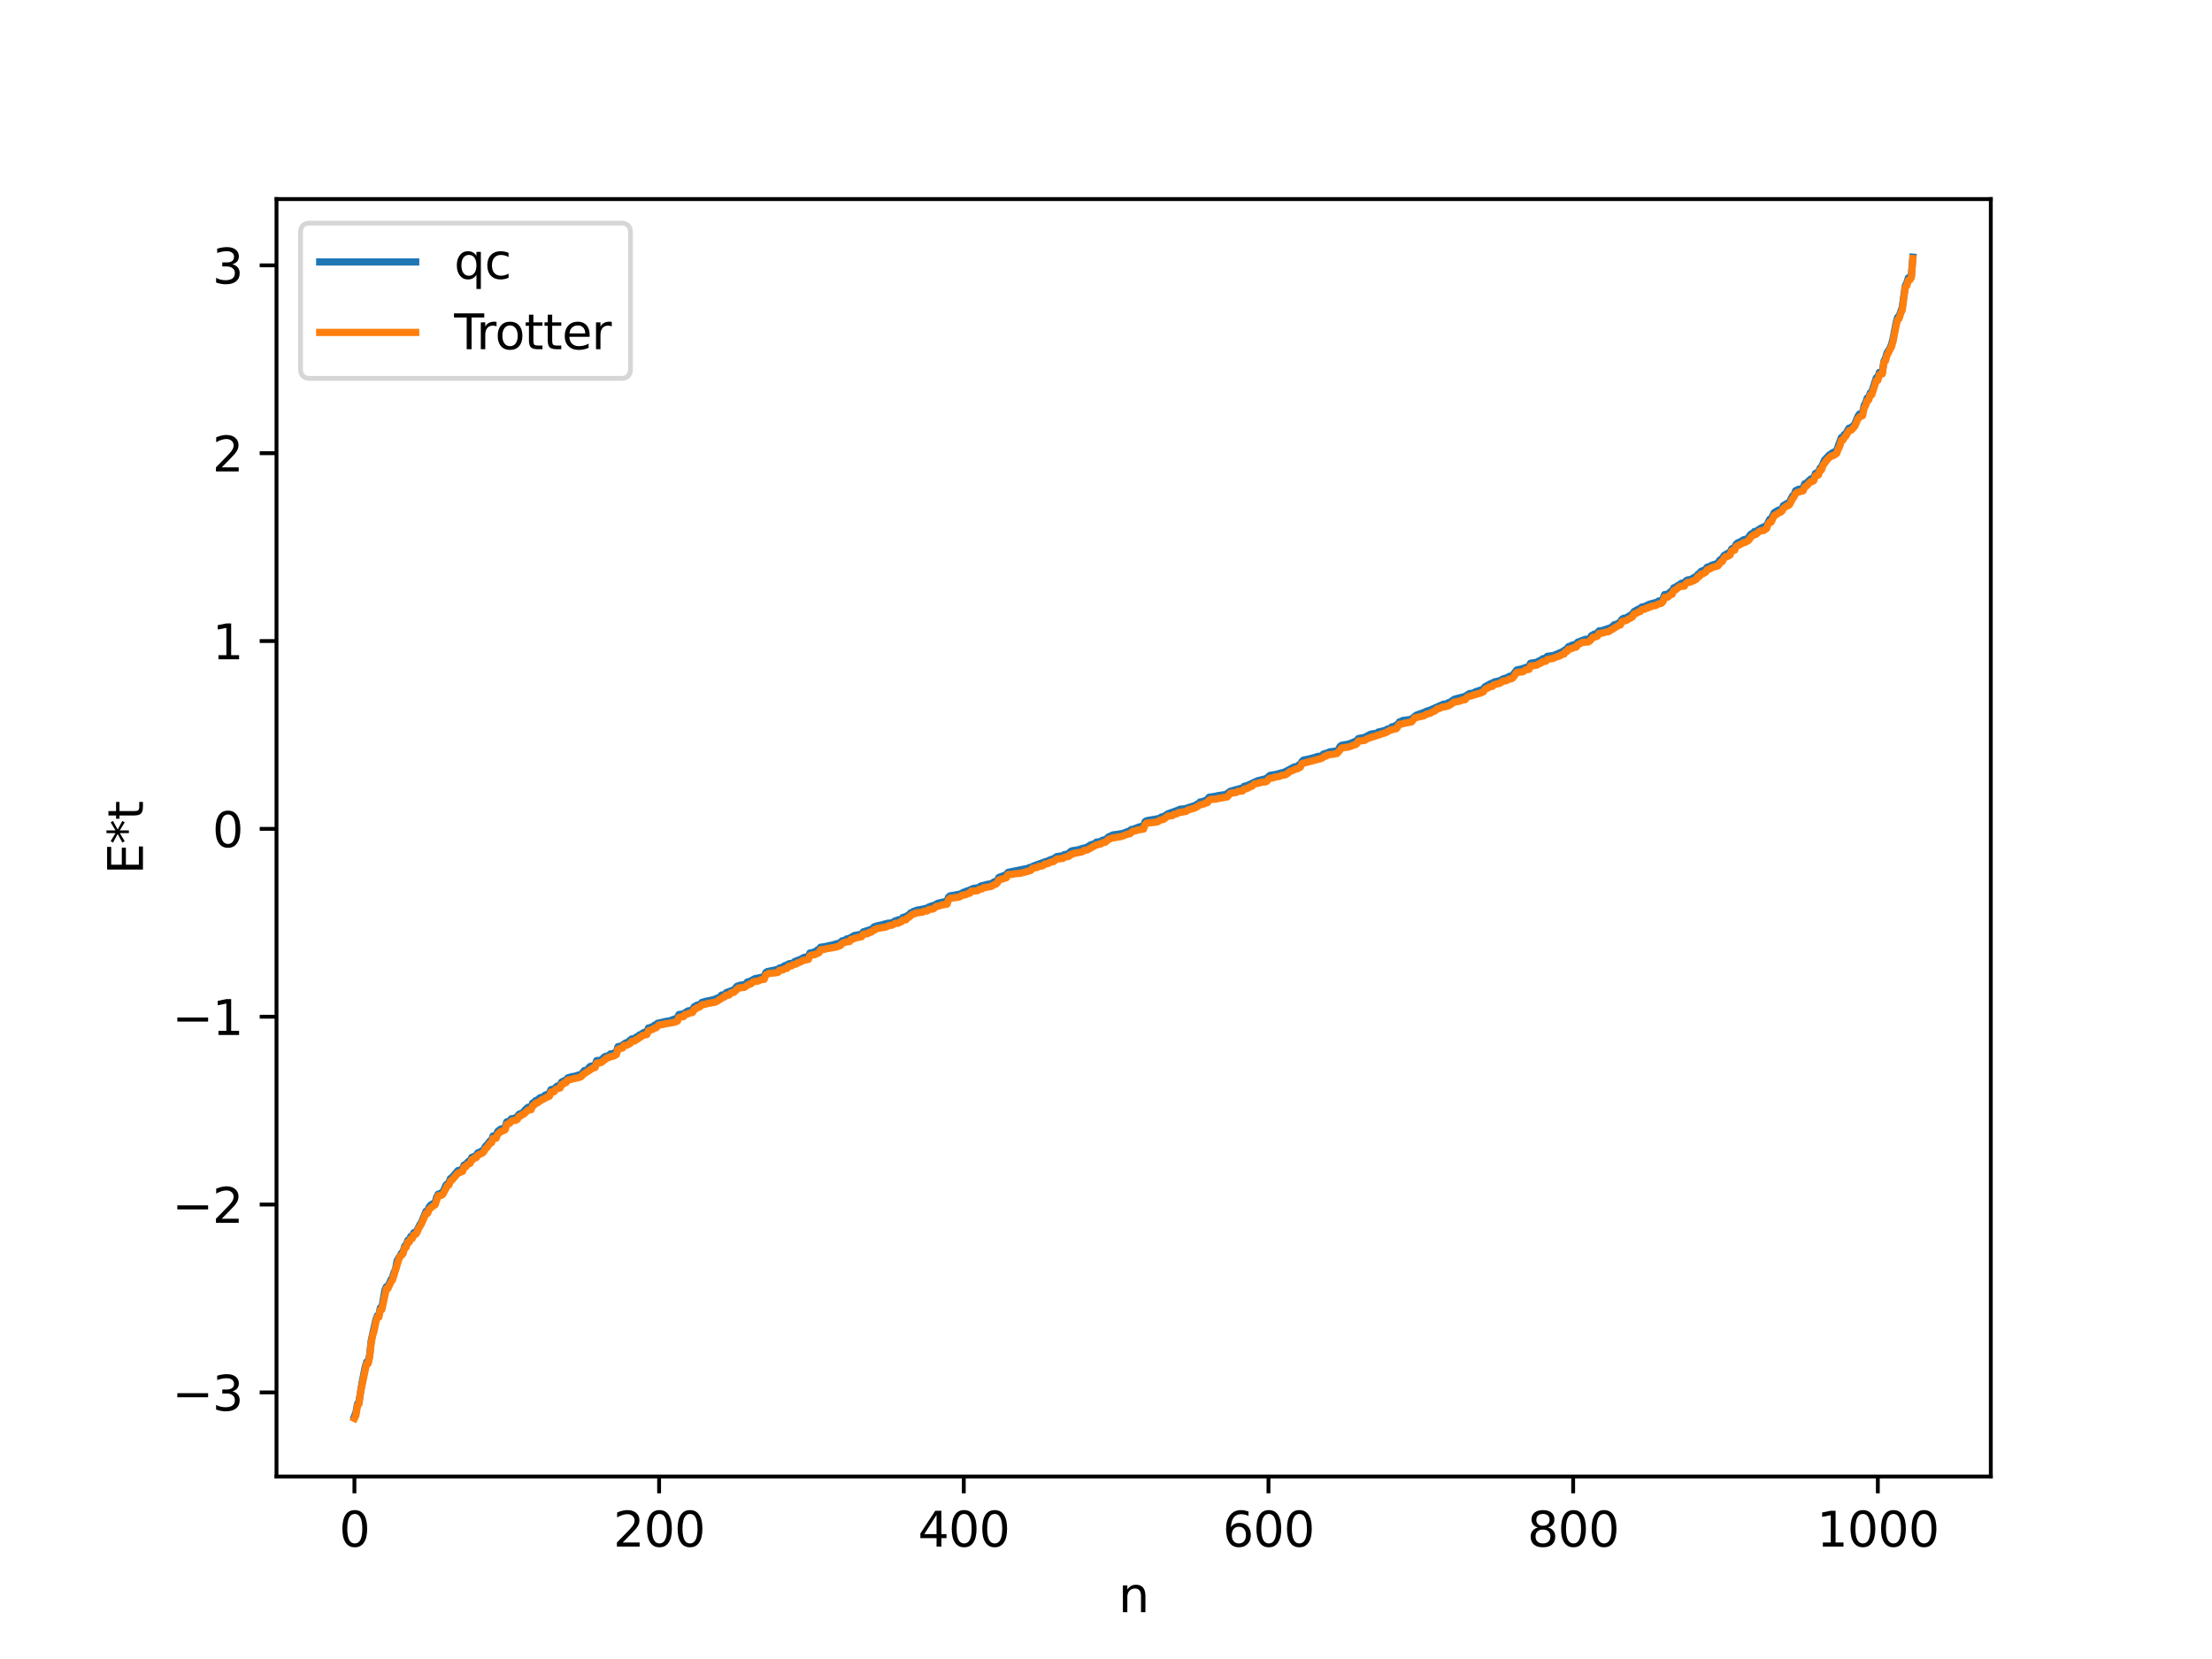 <?xml version="1.0" encoding="utf-8" standalone="no"?>
<!DOCTYPE svg PUBLIC "-//W3C//DTD SVG 1.1//EN"
  "http://www.w3.org/Graphics/SVG/1.1/DTD/svg11.dtd">
<svg xmlns:xlink="http://www.w3.org/1999/xlink" width="460.8pt" height="345.6pt" viewBox="0 0 460.8 345.6" xmlns="http://www.w3.org/2000/svg" version="1.1">
 <defs>
  <style type="text/css">*{stroke-linejoin: round; stroke-linecap: butt}</style>
 </defs>
 <g id="figure_1">
  <g id="patch_1">
   <path d="M 0 345.6 
L 460.8 345.6 
L 460.8 0 
L 0 0 
z
" style="fill: #ffffff"/>
  </g>
  <g id="axes_1">
   <g id="patch_2">
    <path d="M 57.6 307.584 
L 414.72 307.584 
L 414.72 41.472 
L 57.6 41.472 
z
" style="fill: #ffffff"/>
   </g>
   <g id="matplotlib.axis_1">
    <g id="xtick_1">
     <g id="line2d_1">
      <defs>
       <path id="m4027aeae05" d="M 0 0 
L 0 3.5 
" style="stroke: #000000; stroke-width: 0.8"/>
      </defs>
      <g>
       <use xlink:href="#m4027aeae05" x="73.833" y="307.584" style="stroke: #000000; stroke-width: 0.8"/>
      </g>
     </g>
     <g id="text_1">
      <!-- 0 -->
      <g transform="translate(70.651 322.182) scale(0.1 -0.1)">
       <defs>
        <path id="DejaVuSans-30" d="M 2034 4250 
Q 1547 4250 1301 3770 
Q 1056 3291 1056 2328 
Q 1056 1369 1301 889 
Q 1547 409 2034 409 
Q 2525 409 2770 889 
Q 3016 1369 3016 2328 
Q 3016 3291 2770 3770 
Q 2525 4250 2034 4250 
z
M 2034 4750 
Q 2819 4750 3233 4129 
Q 3647 3509 3647 2328 
Q 3647 1150 3233 529 
Q 2819 -91 2034 -91 
Q 1250 -91 836 529 
Q 422 1150 422 2328 
Q 422 3509 836 4129 
Q 1250 4750 2034 4750 
z
" transform="scale(0.016)"/>
       </defs>
       <use xlink:href="#DejaVuSans-30"/>
      </g>
     </g>
    </g>
    <g id="xtick_2">
     <g id="line2d_2">
      <g>
       <use xlink:href="#m4027aeae05" x="137.304" y="307.584" style="stroke: #000000; stroke-width: 0.8"/>
      </g>
     </g>
     <g id="text_2">
      <!-- 200 -->
      <g transform="translate(127.76 322.182) scale(0.1 -0.1)">
       <defs>
        <path id="DejaVuSans-32" d="M 1228 531 
L 3431 531 
L 3431 0 
L 469 0 
L 469 531 
Q 828 903 1448 1529 
Q 2069 2156 2228 2338 
Q 2531 2678 2651 2914 
Q 2772 3150 2772 3378 
Q 2772 3750 2511 3984 
Q 2250 4219 1831 4219 
Q 1534 4219 1204 4116 
Q 875 4013 500 3803 
L 500 4441 
Q 881 4594 1212 4672 
Q 1544 4750 1819 4750 
Q 2544 4750 2975 4387 
Q 3406 4025 3406 3419 
Q 3406 3131 3298 2873 
Q 3191 2616 2906 2266 
Q 2828 2175 2409 1742 
Q 1991 1309 1228 531 
z
" transform="scale(0.016)"/>
       </defs>
       <use xlink:href="#DejaVuSans-32"/>
       <use xlink:href="#DejaVuSans-30" x="63.623"/>
       <use xlink:href="#DejaVuSans-30" x="127.246"/>
      </g>
     </g>
    </g>
    <g id="xtick_3">
     <g id="line2d_3">
      <g>
       <use xlink:href="#m4027aeae05" x="200.775" y="307.584" style="stroke: #000000; stroke-width: 0.8"/>
      </g>
     </g>
     <g id="text_3">
      <!-- 400 -->
      <g transform="translate(191.231 322.182) scale(0.1 -0.1)">
       <defs>
        <path id="DejaVuSans-34" d="M 2419 4116 
L 825 1625 
L 2419 1625 
L 2419 4116 
z
M 2253 4666 
L 3047 4666 
L 3047 1625 
L 3713 1625 
L 3713 1100 
L 3047 1100 
L 3047 0 
L 2419 0 
L 2419 1100 
L 313 1100 
L 313 1709 
L 2253 4666 
z
" transform="scale(0.016)"/>
       </defs>
       <use xlink:href="#DejaVuSans-34"/>
       <use xlink:href="#DejaVuSans-30" x="63.623"/>
       <use xlink:href="#DejaVuSans-30" x="127.246"/>
      </g>
     </g>
    </g>
    <g id="xtick_4">
     <g id="line2d_4">
      <g>
       <use xlink:href="#m4027aeae05" x="264.246" y="307.584" style="stroke: #000000; stroke-width: 0.8"/>
      </g>
     </g>
     <g id="text_4">
      <!-- 600 -->
      <g transform="translate(254.702 322.182) scale(0.1 -0.1)">
       <defs>
        <path id="DejaVuSans-36" d="M 2113 2584 
Q 1688 2584 1439 2293 
Q 1191 2003 1191 1497 
Q 1191 994 1439 701 
Q 1688 409 2113 409 
Q 2538 409 2786 701 
Q 3034 994 3034 1497 
Q 3034 2003 2786 2293 
Q 2538 2584 2113 2584 
z
M 3366 4563 
L 3366 3988 
Q 3128 4100 2886 4159 
Q 2644 4219 2406 4219 
Q 1781 4219 1451 3797 
Q 1122 3375 1075 2522 
Q 1259 2794 1537 2939 
Q 1816 3084 2150 3084 
Q 2853 3084 3261 2657 
Q 3669 2231 3669 1497 
Q 3669 778 3244 343 
Q 2819 -91 2113 -91 
Q 1303 -91 875 529 
Q 447 1150 447 2328 
Q 447 3434 972 4092 
Q 1497 4750 2381 4750 
Q 2619 4750 2861 4703 
Q 3103 4656 3366 4563 
z
" transform="scale(0.016)"/>
       </defs>
       <use xlink:href="#DejaVuSans-36"/>
       <use xlink:href="#DejaVuSans-30" x="63.623"/>
       <use xlink:href="#DejaVuSans-30" x="127.246"/>
      </g>
     </g>
    </g>
    <g id="xtick_5">
     <g id="line2d_5">
      <g>
       <use xlink:href="#m4027aeae05" x="327.717" y="307.584" style="stroke: #000000; stroke-width: 0.8"/>
      </g>
     </g>
     <g id="text_5">
      <!-- 800 -->
      <g transform="translate(318.173 322.182) scale(0.1 -0.1)">
       <defs>
        <path id="DejaVuSans-38" d="M 2034 2216 
Q 1584 2216 1326 1975 
Q 1069 1734 1069 1313 
Q 1069 891 1326 650 
Q 1584 409 2034 409 
Q 2484 409 2743 651 
Q 3003 894 3003 1313 
Q 3003 1734 2745 1975 
Q 2488 2216 2034 2216 
z
M 1403 2484 
Q 997 2584 770 2862 
Q 544 3141 544 3541 
Q 544 4100 942 4425 
Q 1341 4750 2034 4750 
Q 2731 4750 3128 4425 
Q 3525 4100 3525 3541 
Q 3525 3141 3298 2862 
Q 3072 2584 2669 2484 
Q 3125 2378 3379 2068 
Q 3634 1759 3634 1313 
Q 3634 634 3220 271 
Q 2806 -91 2034 -91 
Q 1263 -91 848 271 
Q 434 634 434 1313 
Q 434 1759 690 2068 
Q 947 2378 1403 2484 
z
M 1172 3481 
Q 1172 3119 1398 2916 
Q 1625 2713 2034 2713 
Q 2441 2713 2670 2916 
Q 2900 3119 2900 3481 
Q 2900 3844 2670 4047 
Q 2441 4250 2034 4250 
Q 1625 4250 1398 4047 
Q 1172 3844 1172 3481 
z
" transform="scale(0.016)"/>
       </defs>
       <use xlink:href="#DejaVuSans-38"/>
       <use xlink:href="#DejaVuSans-30" x="63.623"/>
       <use xlink:href="#DejaVuSans-30" x="127.246"/>
      </g>
     </g>
    </g>
    <g id="xtick_6">
     <g id="line2d_6">
      <g>
       <use xlink:href="#m4027aeae05" x="391.188" y="307.584" style="stroke: #000000; stroke-width: 0.8"/>
      </g>
     </g>
     <g id="text_6">
      <!-- 1000 -->
      <g transform="translate(378.463 322.182) scale(0.1 -0.1)">
       <defs>
        <path id="DejaVuSans-31" d="M 794 531 
L 1825 531 
L 1825 4091 
L 703 3866 
L 703 4441 
L 1819 4666 
L 2450 4666 
L 2450 531 
L 3481 531 
L 3481 0 
L 794 0 
L 794 531 
z
" transform="scale(0.016)"/>
       </defs>
       <use xlink:href="#DejaVuSans-31"/>
       <use xlink:href="#DejaVuSans-30" x="63.623"/>
       <use xlink:href="#DejaVuSans-30" x="127.246"/>
       <use xlink:href="#DejaVuSans-30" x="190.869"/>
      </g>
     </g>
    </g>
    <g id="text_7">
     <!-- n -->
     <g transform="translate(232.991 335.861) scale(0.1 -0.1)">
      <defs>
       <path id="DejaVuSans-6e" d="M 3513 2113 
L 3513 0 
L 2938 0 
L 2938 2094 
Q 2938 2591 2744 2837 
Q 2550 3084 2163 3084 
Q 1697 3084 1428 2787 
Q 1159 2491 1159 1978 
L 1159 0 
L 581 0 
L 581 3500 
L 1159 3500 
L 1159 2956 
Q 1366 3272 1645 3428 
Q 1925 3584 2291 3584 
Q 2894 3584 3203 3211 
Q 3513 2838 3513 2113 
z
" transform="scale(0.016)"/>
      </defs>
      <use xlink:href="#DejaVuSans-6e"/>
     </g>
    </g>
   </g>
   <g id="matplotlib.axis_2">
    <g id="ytick_1">
     <g id="line2d_7">
      <defs>
       <path id="mdd6b9268bf" d="M 0 0 
L -3.5 0 
" style="stroke: #000000; stroke-width: 0.8"/>
      </defs>
      <g>
       <use xlink:href="#mdd6b9268bf" x="57.6" y="290.062" style="stroke: #000000; stroke-width: 0.8"/>
      </g>
     </g>
     <g id="text_8">
      <!-- −3 -->
      <g transform="translate(35.858 293.861) scale(0.1 -0.1)">
       <defs>
        <path id="DejaVuSans-2212" d="M 678 2272 
L 4684 2272 
L 4684 1741 
L 678 1741 
L 678 2272 
z
" transform="scale(0.016)"/>
        <path id="DejaVuSans-33" d="M 2597 2516 
Q 3050 2419 3304 2112 
Q 3559 1806 3559 1356 
Q 3559 666 3084 287 
Q 2609 -91 1734 -91 
Q 1441 -91 1130 -33 
Q 819 25 488 141 
L 488 750 
Q 750 597 1062 519 
Q 1375 441 1716 441 
Q 2309 441 2620 675 
Q 2931 909 2931 1356 
Q 2931 1769 2642 2001 
Q 2353 2234 1838 2234 
L 1294 2234 
L 1294 2753 
L 1863 2753 
Q 2328 2753 2575 2939 
Q 2822 3125 2822 3475 
Q 2822 3834 2567 4026 
Q 2313 4219 1838 4219 
Q 1578 4219 1281 4162 
Q 984 4106 628 3988 
L 628 4550 
Q 988 4650 1302 4700 
Q 1616 4750 1894 4750 
Q 2613 4750 3031 4423 
Q 3450 4097 3450 3541 
Q 3450 3153 3228 2886 
Q 3006 2619 2597 2516 
z
" transform="scale(0.016)"/>
       </defs>
       <use xlink:href="#DejaVuSans-2212"/>
       <use xlink:href="#DejaVuSans-33" x="83.789"/>
      </g>
     </g>
    </g>
    <g id="ytick_2">
     <g id="line2d_8">
      <g>
       <use xlink:href="#mdd6b9268bf" x="57.6" y="250.931" style="stroke: #000000; stroke-width: 0.8"/>
      </g>
     </g>
     <g id="text_9">
      <!-- −2 -->
      <g transform="translate(35.858 254.731) scale(0.1 -0.1)">
       <use xlink:href="#DejaVuSans-2212"/>
       <use xlink:href="#DejaVuSans-32" x="83.789"/>
      </g>
     </g>
    </g>
    <g id="ytick_3">
     <g id="line2d_9">
      <g>
       <use xlink:href="#mdd6b9268bf" x="57.6" y="211.8" style="stroke: #000000; stroke-width: 0.8"/>
      </g>
     </g>
     <g id="text_10">
      <!-- −1 -->
      <g transform="translate(35.858 215.6) scale(0.1 -0.1)">
       <use xlink:href="#DejaVuSans-2212"/>
       <use xlink:href="#DejaVuSans-31" x="83.789"/>
      </g>
     </g>
    </g>
    <g id="ytick_4">
     <g id="line2d_10">
      <g>
       <use xlink:href="#mdd6b9268bf" x="57.6" y="172.669" style="stroke: #000000; stroke-width: 0.8"/>
      </g>
     </g>
     <g id="text_11">
      <!-- 0 -->
      <g transform="translate(44.237 176.469) scale(0.1 -0.1)">
       <use xlink:href="#DejaVuSans-30"/>
      </g>
     </g>
    </g>
    <g id="ytick_5">
     <g id="line2d_11">
      <g>
       <use xlink:href="#mdd6b9268bf" x="57.6" y="133.539" style="stroke: #000000; stroke-width: 0.8"/>
      </g>
     </g>
     <g id="text_12">
      <!-- 1 -->
      <g transform="translate(44.237 137.338) scale(0.1 -0.1)">
       <use xlink:href="#DejaVuSans-31"/>
      </g>
     </g>
    </g>
    <g id="ytick_6">
     <g id="line2d_12">
      <g>
       <use xlink:href="#mdd6b9268bf" x="57.6" y="94.408" style="stroke: #000000; stroke-width: 0.8"/>
      </g>
     </g>
     <g id="text_13">
      <!-- 2 -->
      <g transform="translate(44.237 98.207) scale(0.1 -0.1)">
       <use xlink:href="#DejaVuSans-32"/>
      </g>
     </g>
    </g>
    <g id="ytick_7">
     <g id="line2d_13">
      <g>
       <use xlink:href="#mdd6b9268bf" x="57.6" y="55.277" style="stroke: #000000; stroke-width: 0.8"/>
      </g>
     </g>
     <g id="text_14">
      <!-- 3 -->
      <g transform="translate(44.237 59.076) scale(0.1 -0.1)">
       <use xlink:href="#DejaVuSans-33"/>
      </g>
     </g>
    </g>
    <g id="text_15">
     <!-- E*t -->
     <g transform="translate(29.778 182.148) rotate(-90) scale(0.1 -0.1)">
      <defs>
       <path id="DejaVuSans-45" d="M 628 4666 
L 3578 4666 
L 3578 4134 
L 1259 4134 
L 1259 2753 
L 3481 2753 
L 3481 2222 
L 1259 2222 
L 1259 531 
L 3634 531 
L 3634 0 
L 628 0 
L 628 4666 
z
" transform="scale(0.016)"/>
       <path id="DejaVuSans-2a" d="M 3009 3897 
L 1888 3291 
L 3009 2681 
L 2828 2375 
L 1778 3009 
L 1778 1831 
L 1422 1831 
L 1422 3009 
L 372 2375 
L 191 2681 
L 1313 3291 
L 191 3897 
L 372 4206 
L 1422 3572 
L 1422 4750 
L 1778 4750 
L 1778 3572 
L 2828 4206 
L 3009 3897 
z
" transform="scale(0.016)"/>
       <path id="DejaVuSans-74" d="M 1172 4494 
L 1172 3500 
L 2356 3500 
L 2356 3053 
L 1172 3053 
L 1172 1153 
Q 1172 725 1289 603 
Q 1406 481 1766 481 
L 2356 481 
L 2356 0 
L 1766 0 
Q 1100 0 847 248 
Q 594 497 594 1153 
L 594 3053 
L 172 3053 
L 172 3500 
L 594 3500 
L 594 4494 
L 1172 4494 
z
" transform="scale(0.016)"/>
      </defs>
      <use xlink:href="#DejaVuSans-45"/>
      <use xlink:href="#DejaVuSans-2a" x="63.184"/>
      <use xlink:href="#DejaVuSans-74" x="113.184"/>
     </g>
    </g>
   </g>
   <g id="line2d_14">
    <path d="M 73.833 295.04 
L 74.15 294.24 
L 74.467 292.507 
L 74.785 291.959 
L 75.42 288.102 
L 76.054 284.873 
L 76.372 283.736 
L 76.689 283.709 
L 77.006 282.252 
L 77.324 279.312 
L 78.276 274.991 
L 78.593 274.101 
L 78.91 273.994 
L 79.228 272.457 
L 79.545 272.428 
L 80.18 268.751 
L 80.497 268.036 
L 80.815 267.988 
L 81.449 266.575 
L 81.767 266.132 
L 82.084 265.052 
L 82.401 264.438 
L 82.719 262.649 
L 83.671 261.044 
L 83.988 260.705 
L 84.305 259.601 
L 84.623 259.328 
L 84.94 258.393 
L 85.258 258.282 
L 85.575 257.576 
L 85.892 257.478 
L 86.21 256.786 
L 86.527 256.685 
L 86.844 256.375 
L 87.479 255.1 
L 87.796 254.642 
L 88.748 252.334 
L 89.066 252.272 
L 89.383 251.458 
L 89.7 251.047 
L 90.653 250.48 
L 90.97 249.357 
L 91.287 248.748 
L 91.605 248.709 
L 92.239 248.288 
L 92.557 247.732 
L 92.874 246.92 
L 93.509 246.338 
L 93.826 245.501 
L 94.143 245.323 
L 95.413 243.841 
L 95.73 243.827 
L 96.365 243.452 
L 96.682 242.687 
L 97 242.576 
L 97.634 241.905 
L 97.952 241.811 
L 98.269 241.109 
L 99.221 240.711 
L 99.539 240.156 
L 100.173 239.896 
L 100.808 239.454 
L 101.125 238.797 
L 101.443 238.523 
L 102.077 237.705 
L 102.395 237.594 
L 102.712 236.633 
L 103.347 236.564 
L 103.664 235.725 
L 104.299 235.21 
L 104.616 235.184 
L 105.251 234.818 
L 105.568 233.708 
L 106.203 233.529 
L 106.52 233.05 
L 107.155 232.986 
L 107.79 232.601 
L 108.107 232.128 
L 109.059 231.733 
L 109.377 231.204 
L 110.011 230.662 
L 110.646 230.627 
L 110.963 229.774 
L 111.281 229.615 
L 111.598 229.259 
L 111.915 229.177 
L 112.55 228.653 
L 113.185 228.55 
L 113.502 228.166 
L 114.454 227.771 
L 114.772 226.986 
L 115.406 226.878 
L 116.041 226.272 
L 116.676 226.086 
L 116.993 225.422 
L 117.628 225.083 
L 117.945 225.042 
L 118.262 224.551 
L 119.215 224.256 
L 119.532 224.253 
L 121.119 223.776 
L 121.753 223.006 
L 122.388 222.919 
L 122.705 222.377 
L 123.023 222.123 
L 123.975 221.93 
L 124.292 220.937 
L 125.244 220.861 
L 125.879 220.194 
L 126.196 220.034 
L 126.514 220.015 
L 126.831 219.858 
L 127.148 219.55 
L 127.783 219.449 
L 128.418 219.144 
L 128.735 218.034 
L 129.37 217.924 
L 130.322 217.266 
L 130.639 217.212 
L 131.591 216.427 
L 132.226 216.379 
L 132.543 216.024 
L 132.861 215.95 
L 133.178 215.613 
L 133.496 215.503 
L 134.13 215.074 
L 134.765 214.939 
L 135.082 214.142 
L 135.4 214.12 
L 135.717 213.924 
L 136.034 213.924 
L 136.352 213.559 
L 136.669 213.535 
L 136.986 213.158 
L 138.891 212.741 
L 139.525 212.66 
L 140.16 212.399 
L 141.112 212.09 
L 141.429 211.349 
L 142.381 211.19 
L 143.334 210.585 
L 143.651 210.563 
L 144.286 210.326 
L 144.603 209.724 
L 145.238 209.374 
L 145.872 209.282 
L 146.19 208.822 
L 147.142 208.556 
L 147.777 208.443 
L 148.729 208.229 
L 149.998 207.69 
L 150.315 207.283 
L 150.95 207.221 
L 151.267 206.804 
L 152.854 206.197 
L 153.172 205.929 
L 153.489 205.485 
L 154.124 205.248 
L 155.076 205.117 
L 155.393 204.916 
L 155.71 204.538 
L 156.028 204.527 
L 157.297 203.853 
L 157.932 203.738 
L 158.884 203.522 
L 159.201 203.457 
L 159.519 202.617 
L 159.836 202.395 
L 162.058 201.933 
L 162.375 201.655 
L 163.01 201.525 
L 163.327 201.225 
L 163.962 201.001 
L 164.279 200.788 
L 165.231 200.628 
L 165.548 200.297 
L 166.818 199.819 
L 167.453 199.449 
L 168.405 199.263 
L 168.722 198.519 
L 169.357 198.419 
L 169.674 198.253 
L 169.991 198.233 
L 170.309 197.866 
L 170.626 197.769 
L 170.943 197.321 
L 171.896 197.186 
L 172.53 197.036 
L 173.165 196.903 
L 175.069 196.395 
L 175.386 196.006 
L 176.021 195.882 
L 176.339 195.609 
L 176.973 195.513 
L 177.291 195.248 
L 177.608 195.136 
L 177.925 194.89 
L 179.512 194.603 
L 179.829 194.124 
L 181.734 193.516 
L 182.051 193.105 
L 182.686 192.879 
L 183.32 192.748 
L 184.907 192.334 
L 185.859 192.244 
L 186.494 191.808 
L 186.811 191.781 
L 187.129 191.604 
L 187.763 191.505 
L 188.081 191.113 
L 188.715 190.952 
L 189.033 190.714 
L 189.35 190.646 
L 189.667 190.186 
L 189.985 190.099 
L 190.302 189.844 
L 190.62 189.803 
L 190.937 189.616 
L 192.206 189.384 
L 192.841 189.231 
L 193.158 189.192 
L 193.476 188.938 
L 194.745 188.518 
L 195.38 188.162 
L 196.332 187.937 
L 197.284 187.757 
L 197.601 186.878 
L 197.919 186.62 
L 199.505 186.356 
L 200.14 186.192 
L 200.775 185.846 
L 201.092 185.8 
L 201.41 185.587 
L 201.727 185.536 
L 202.679 185.1 
L 203.948 184.896 
L 204.266 184.591 
L 205.853 184.187 
L 206.487 184.13 
L 207.122 183.689 
L 207.757 183.474 
L 208.074 182.785 
L 209.661 182.198 
L 209.978 181.735 
L 210.93 181.528 
L 214.104 180.89 
L 214.421 180.717 
L 214.739 180.684 
L 215.373 180.373 
L 217.912 179.448 
L 218.229 179.428 
L 218.547 179.201 
L 219.499 178.877 
L 220.134 178.444 
L 221.086 178.309 
L 221.403 178.254 
L 221.72 178.023 
L 222.355 177.925 
L 222.672 177.773 
L 222.99 177.405 
L 223.307 177.234 
L 224.577 177.024 
L 226.481 176.477 
L 227.115 176.045 
L 227.75 175.811 
L 228.067 175.8 
L 228.385 175.439 
L 229.337 175.306 
L 229.654 175.028 
L 230.289 174.928 
L 230.924 174.348 
L 231.558 174.068 
L 231.876 173.909 
L 232.828 173.801 
L 233.462 173.676 
L 233.78 173.66 
L 235.049 173.176 
L 235.367 173.053 
L 235.684 172.791 
L 236.001 172.776 
L 237.271 172.275 
L 238.223 172.051 
L 238.54 171.168 
L 238.858 170.958 
L 241.396 170.518 
L 242.031 170.157 
L 242.348 170.148 
L 243.3 169.524 
L 245.205 168.844 
L 245.839 168.565 
L 246.791 168.488 
L 249.013 167.781 
L 249.33 167.542 
L 249.648 167.514 
L 249.965 167.08 
L 250.6 166.96 
L 251.234 166.688 
L 251.552 166.55 
L 251.869 166.076 
L 253.139 165.889 
L 253.773 165.735 
L 255.36 165.504 
L 256.312 164.821 
L 258.534 164.216 
L 258.851 164.194 
L 259.168 163.794 
L 259.803 163.65 
L 262.024 162.627 
L 263.611 162.24 
L 263.929 162.062 
L 264.563 161.522 
L 266.15 161.237 
L 267.102 160.949 
L 267.42 160.923 
L 269.641 159.753 
L 270.276 159.653 
L 270.593 159.329 
L 270.91 159.259 
L 271.228 158.61 
L 271.545 158.336 
L 272.18 158.212 
L 273.132 157.997 
L 274.084 157.734 
L 274.401 157.592 
L 275.353 157.479 
L 275.671 157.09 
L 276.305 156.897 
L 276.623 156.834 
L 276.94 156.629 
L 277.892 156.515 
L 278.527 156.411 
L 278.844 156.097 
L 279.162 155.486 
L 279.479 155.255 
L 281.066 154.972 
L 282.653 154.289 
L 282.97 153.856 
L 283.922 153.664 
L 284.239 153.633 
L 285.509 152.944 
L 286.143 152.828 
L 286.778 152.772 
L 287.096 152.499 
L 287.73 152.361 
L 288.682 152.102 
L 289 151.89 
L 289.634 151.742 
L 289.952 151.402 
L 290.269 151.395 
L 291.221 150.864 
L 291.539 150.36 
L 291.856 150.344 
L 292.173 150.097 
L 293.125 149.966 
L 293.76 149.877 
L 294.077 149.769 
L 295.029 148.988 
L 296.934 148.299 
L 297.251 148.1 
L 297.568 148.075 
L 300.742 146.673 
L 301.377 146.634 
L 301.694 146.386 
L 302.011 146.336 
L 302.963 145.654 
L 304.867 145.158 
L 305.185 145.069 
L 306.137 144.469 
L 306.772 144.432 
L 307.406 144.091 
L 308.993 143.568 
L 309.31 143.093 
L 310.58 142.388 
L 310.897 142.347 
L 311.215 142.086 
L 312.484 141.785 
L 313.119 141.417 
L 314.071 141.142 
L 314.388 140.9 
L 315.023 140.792 
L 315.975 139.555 
L 316.927 139.355 
L 318.514 138.84 
L 318.831 138.164 
L 320.1 137.965 
L 320.735 137.599 
L 321.053 137.57 
L 321.37 137.226 
L 322.005 137.102 
L 322.322 136.729 
L 323.591 136.552 
L 325.496 135.76 
L 326.448 135.116 
L 326.765 134.698 
L 327.082 134.645 
L 327.4 134.423 
L 328.352 134.166 
L 328.669 133.772 
L 330.256 133.181 
L 330.891 133.147 
L 331.208 132.973 
L 331.525 132.428 
L 332.16 132.07 
L 332.477 132.019 
L 332.795 131.849 
L 333.112 131.421 
L 333.747 131.357 
L 334.381 131.139 
L 335.651 130.721 
L 336.286 130.136 
L 336.92 129.976 
L 337.555 129.524 
L 337.872 129.013 
L 338.19 128.804 
L 338.824 128.689 
L 340.094 127.884 
L 340.411 127.388 
L 341.363 126.859 
L 341.681 126.744 
L 341.998 126.452 
L 342.633 126.336 
L 343.585 125.875 
L 345.172 125.447 
L 345.489 125.211 
L 346.124 125.102 
L 346.441 124.73 
L 346.758 123.864 
L 347.393 123.813 
L 348.028 123.243 
L 348.345 123.208 
L 348.662 122.455 
L 348.98 122.36 
L 349.615 121.928 
L 349.932 121.781 
L 350.249 121.507 
L 350.884 121.445 
L 351.201 121.002 
L 351.519 120.812 
L 352.153 120.74 
L 353.423 120.017 
L 353.74 119.595 
L 354.058 119.423 
L 354.375 119.021 
L 355.01 118.77 
L 355.327 118.58 
L 355.644 118.141 
L 355.962 118.09 
L 356.596 117.748 
L 357.866 117.338 
L 358.183 116.777 
L 358.5 116.482 
L 358.818 116.342 
L 359.135 115.738 
L 359.77 115.35 
L 360.405 115.058 
L 360.722 114.356 
L 361.357 114.038 
L 361.674 113.36 
L 361.991 113.092 
L 362.626 112.817 
L 363.261 112.424 
L 363.896 112.288 
L 364.213 112.067 
L 364.53 111.508 
L 364.848 111.198 
L 365.165 111.164 
L 365.482 110.723 
L 365.8 110.711 
L 366.752 110.067 
L 368.021 109.458 
L 368.656 108.19 
L 368.973 108.111 
L 369.608 106.781 
L 370.243 106.403 
L 370.56 106.235 
L 370.877 106.216 
L 371.195 106.043 
L 371.512 105.315 
L 372.781 104.602 
L 373.416 103.327 
L 373.734 103.115 
L 374.051 102.219 
L 374.686 101.921 
L 375.32 101.853 
L 375.638 101.599 
L 375.955 100.772 
L 376.272 100.673 
L 377.224 99.779 
L 377.859 99.569 
L 378.177 98.629 
L 378.811 98.323 
L 379.129 97.561 
L 379.446 97.292 
L 380.081 95.841 
L 381.033 94.83 
L 381.667 94.366 
L 382.302 94.057 
L 382.62 93.818 
L 383.572 91.157 
L 383.889 91.123 
L 384.206 90.518 
L 384.524 90.325 
L 385.158 89.206 
L 385.476 89.172 
L 385.793 88.873 
L 386.11 88.749 
L 386.428 88.214 
L 387.062 86.702 
L 387.38 86.237 
L 387.697 86.185 
L 388.015 85.906 
L 388.332 84.466 
L 388.649 83.907 
L 388.967 82.922 
L 389.284 82.829 
L 389.601 81.866 
L 389.919 81.644 
L 390.871 78.693 
L 391.188 78.588 
L 391.505 77.574 
L 391.823 77.509 
L 392.14 77.328 
L 392.458 75.265 
L 392.775 74.632 
L 393.092 73.528 
L 393.727 72.535 
L 394.044 71.721 
L 394.362 70.534 
L 394.996 67.236 
L 395.314 66.106 
L 395.631 65.811 
L 396.266 64.048 
L 396.9 59.555 
L 397.218 58.972 
L 397.535 57.883 
L 397.853 57.818 
L 398.17 57.331 
L 398.487 53.568 
L 398.487 53.568 
" clip-path="url(#p43a7d709fa)" style="fill: none; stroke: #1f77b4; stroke-width: 1.5; stroke-linecap: square"/>
   </g>
   <g id="line2d_15">
    <path d="M 73.833 295.488 
L 74.15 294.844 
L 74.467 292.81 
L 74.785 292.471 
L 75.102 290.062 
L 76.372 284.084 
L 76.689 284.084 
L 77.006 282.706 
L 77.324 279.836 
L 77.641 278.171 
L 77.958 277.158 
L 78.276 275.475 
L 78.593 274.41 
L 78.91 274.41 
L 79.228 272.878 
L 79.545 272.824 
L 80.497 268.431 
L 80.815 268.431 
L 81.449 267.054 
L 81.767 266.627 
L 83.036 262.519 
L 83.353 261.697 
L 83.671 261.506 
L 83.988 261.113 
L 84.305 259.928 
L 84.623 259.822 
L 84.94 258.758 
L 85.258 258.758 
L 85.575 258.084 
L 85.892 258.002 
L 86.21 257.225 
L 86.527 257.172 
L 86.844 256.825 
L 87.162 256.009 
L 87.796 254.957 
L 88.748 252.779 
L 89.066 252.779 
L 89.383 251.97 
L 90.018 251.401 
L 90.653 250.975 
L 91.287 249.084 
L 91.922 249.033 
L 92.239 248.824 
L 93.191 247.025 
L 93.509 246.866 
L 93.826 246.045 
L 94.143 245.853 
L 95.413 244.388 
L 96.365 244.03 
L 96.682 243.105 
L 97 243.105 
L 97.317 242.638 
L 97.952 242.35 
L 98.269 241.573 
L 98.586 241.519 
L 98.904 241.173 
L 99.221 241.165 
L 99.539 240.64 
L 100.491 240.217 
L 100.808 239.901 
L 101.125 239.304 
L 101.443 239.063 
L 102.077 238.184 
L 102.395 238.053 
L 102.712 237.142 
L 103.347 237.126 
L 103.664 236.317 
L 104.299 235.749 
L 104.934 235.511 
L 105.251 235.323 
L 105.568 234.246 
L 106.203 233.982 
L 106.52 233.595 
L 106.838 233.431 
L 107.472 233.381 
L 107.79 233.171 
L 108.107 232.592 
L 108.424 232.518 
L 108.742 232.211 
L 109.059 232.13 
L 110.011 231.266 
L 110.646 231.168 
L 110.963 230.392 
L 111.281 230.201 
L 111.598 229.809 
L 111.915 229.776 
L 112.867 229.104 
L 113.185 228.985 
L 113.82 228.624 
L 114.454 228.378 
L 114.772 227.502 
L 115.406 227.453 
L 115.724 226.985 
L 116.358 226.697 
L 116.676 226.663 
L 116.993 225.921 
L 117.31 225.867 
L 117.628 225.521 
L 117.945 225.512 
L 118.262 224.987 
L 118.897 224.882 
L 119.532 224.705 
L 120.484 224.515 
L 121.119 224.248 
L 121.436 223.858 
L 123.658 222.405 
L 123.975 222.401 
L 124.292 221.49 
L 125.244 221.34 
L 126.514 220.348 
L 126.831 220.326 
L 127.148 220.123 
L 127.783 220.033 
L 128.418 219.67 
L 128.735 218.594 
L 129.053 218.444 
L 129.687 218.33 
L 130.005 217.779 
L 130.639 217.729 
L 131.274 217.38 
L 131.591 216.947 
L 132.226 216.866 
L 132.543 216.558 
L 132.861 216.478 
L 133.178 216.146 
L 133.496 216.036 
L 133.813 215.72 
L 134.765 215.515 
L 135.082 214.74 
L 136.034 214.406 
L 136.352 214.156 
L 136.669 214.123 
L 137.304 213.502 
L 137.939 213.452 
L 138.573 213.289 
L 140.477 212.971 
L 141.112 212.725 
L 141.429 211.981 
L 142.064 211.8 
L 142.381 211.8 
L 142.699 211.342 
L 143.016 211.333 
L 143.651 211.045 
L 144.286 210.914 
L 144.603 210.268 
L 144.92 210.214 
L 145.238 209.868 
L 145.555 209.86 
L 145.872 209.696 
L 146.19 209.335 
L 146.824 209.23 
L 147.459 209.052 
L 149.046 208.765 
L 150.315 208 
L 150.633 207.759 
L 150.95 207.686 
L 151.267 207.314 
L 151.902 207.29 
L 152.22 206.879 
L 152.537 206.752 
L 152.854 206.749 
L 153.806 205.837 
L 155.076 205.687 
L 156.028 205.04 
L 156.345 205.012 
L 156.98 204.505 
L 157.932 204.381 
L 158.567 204.098 
L 159.201 204.018 
L 159.519 203.098 
L 160.153 202.792 
L 161.423 202.678 
L 162.058 202.578 
L 162.375 202.127 
L 163.01 202.076 
L 163.644 201.754 
L 163.962 201.727 
L 164.279 201.295 
L 164.914 201.213 
L 165.231 200.948 
L 165.866 200.825 
L 166.183 200.587 
L 166.818 200.383 
L 167.135 200.135 
L 168.405 199.863 
L 168.722 199.088 
L 169.357 198.904 
L 169.674 198.896 
L 170.626 198.471 
L 170.943 197.85 
L 171.578 197.799 
L 172.213 197.637 
L 174.117 197.319 
L 175.069 196.984 
L 175.386 196.55 
L 176.339 196.198 
L 176.973 196.148 
L 177.291 195.69 
L 177.608 195.681 
L 178.243 195.392 
L 179.195 195.204 
L 179.512 195.122 
L 179.829 194.616 
L 180.781 194.488 
L 181.099 194.216 
L 181.416 194.208 
L 181.734 194.044 
L 182.051 193.683 
L 182.368 193.651 
L 182.686 193.436 
L 184.59 193.112 
L 185.224 192.807 
L 185.859 192.734 
L 186.494 192.358 
L 187.129 192.336 
L 187.446 192.106 
L 187.763 192.033 
L 188.081 191.661 
L 188.715 191.637 
L 189.033 191.226 
L 189.35 191.1 
L 189.985 190.524 
L 190.937 190.169 
L 191.254 190.169 
L 191.889 190.035 
L 192.206 190.025 
L 192.524 189.824 
L 193.158 189.771 
L 193.476 189.489 
L 194.11 189.388 
L 194.428 189.36 
L 195.062 188.818 
L 195.697 188.728 
L 196.015 188.554 
L 196.967 188.414 
L 197.284 188.365 
L 197.601 187.446 
L 197.919 187.139 
L 199.188 186.963 
L 199.823 186.885 
L 200.458 186.474 
L 201.092 186.424 
L 201.727 186.102 
L 202.044 186.075 
L 202.362 185.654 
L 203.631 185.561 
L 203.948 185.296 
L 204.583 185.173 
L 204.9 184.935 
L 205.535 184.842 
L 206.487 184.675 
L 207.122 184.257 
L 207.439 184.21 
L 207.757 183.932 
L 208.074 183.328 
L 209.661 182.851 
L 209.978 182.197 
L 210.93 182.147 
L 211.565 181.995 
L 212.517 181.94 
L 213.152 181.778 
L 214.739 181.331 
L 215.056 180.898 
L 215.691 180.762 
L 216.008 180.737 
L 216.325 180.496 
L 216.96 180.425 
L 217.277 180.339 
L 217.595 180.037 
L 218.229 179.923 
L 218.864 179.609 
L 219.499 179.469 
L 220.134 178.963 
L 221.403 178.836 
L 221.72 178.607 
L 222.672 178.391 
L 222.99 178.03 
L 223.307 177.999 
L 223.624 177.783 
L 225.211 177.515 
L 225.529 177.412 
L 225.846 177.154 
L 226.481 177.082 
L 228.385 176.009 
L 228.702 175.985 
L 229.02 175.838 
L 229.337 175.815 
L 229.654 175.574 
L 230.289 175.448 
L 230.924 174.872 
L 231.876 174.517 
L 232.193 174.517 
L 232.828 174.382 
L 233.462 174.295 
L 235.049 173.735 
L 235.367 173.708 
L 236.001 173.166 
L 236.636 173.076 
L 236.953 172.902 
L 237.905 172.762 
L 238.223 172.713 
L 238.54 171.794 
L 238.858 171.487 
L 240.444 171.311 
L 241.079 171.232 
L 241.714 170.822 
L 242.348 170.73 
L 243.3 170.001 
L 244.253 169.909 
L 244.57 169.644 
L 245.205 169.521 
L 245.522 169.283 
L 246.157 169.189 
L 247.109 169.022 
L 247.426 168.763 
L 249.013 168.279 
L 249.965 167.676 
L 250.917 167.449 
L 251.234 167.225 
L 251.552 167.199 
L 251.869 166.721 
L 252.186 166.536 
L 253.139 166.494 
L 253.773 166.342 
L 255.677 166.014 
L 256.312 165.245 
L 257.581 165.085 
L 257.899 164.843 
L 258.851 164.773 
L 259.168 164.385 
L 259.803 164.27 
L 260.438 163.899 
L 260.755 163.817 
L 261.39 163.284 
L 262.024 163.184 
L 262.977 162.933 
L 263.611 162.903 
L 263.929 162.739 
L 264.246 162.346 
L 264.563 162.131 
L 265.198 162.057 
L 265.515 161.894 
L 266.467 161.759 
L 267.102 161.502 
L 267.737 161.429 
L 268.372 161.031 
L 268.689 160.729 
L 269.641 160.357 
L 269.958 160.186 
L 270.276 160.162 
L 270.91 159.795 
L 271.228 159.083 
L 275.353 157.978 
L 275.988 157.513 
L 276.305 157.499 
L 276.623 157.249 
L 277.892 157.109 
L 278.21 156.98 
L 278.527 156.976 
L 278.844 156.64 
L 279.479 155.818 
L 280.114 155.724 
L 280.748 155.658 
L 281.7 155.375 
L 282.018 155.17 
L 282.335 155.17 
L 282.653 154.943 
L 282.97 154.393 
L 284.239 154.256 
L 284.874 153.868 
L 288.682 152.627 
L 289.634 152.098 
L 290.904 151.797 
L 291.539 150.884 
L 291.856 150.866 
L 292.491 150.69 
L 294.077 150.387 
L 294.712 149.557 
L 296.616 149.12 
L 297.251 148.732 
L 297.886 148.618 
L 298.52 148.247 
L 298.838 148.165 
L 299.472 147.632 
L 299.79 147.624 
L 300.424 147.304 
L 301.059 147.25 
L 301.377 147.087 
L 301.694 147.07 
L 302.329 146.694 
L 302.963 146.241 
L 303.915 146.107 
L 304.55 145.85 
L 305.185 145.767 
L 305.502 145.367 
L 305.82 145.152 
L 306.772 144.872 
L 307.089 144.721 
L 307.406 144.704 
L 307.724 144.533 
L 308.041 144.51 
L 308.993 144.143 
L 309.31 143.659 
L 309.628 143.431 
L 309.945 143.344 
L 310.262 143.1 
L 310.897 142.99 
L 311.215 142.649 
L 312.484 142.326 
L 313.119 141.88 
L 313.753 141.83 
L 314.388 141.474 
L 314.705 141.457 
L 315.023 141.324 
L 315.34 140.988 
L 315.975 140.08 
L 317.244 139.948 
L 317.879 139.517 
L 318.514 139.456 
L 318.831 138.741 
L 320.1 138.589 
L 320.735 138.216 
L 321.053 138.119 
L 321.37 137.835 
L 322.005 137.76 
L 322.322 137.383 
L 322.957 137.253 
L 323.591 137.169 
L 323.909 136.975 
L 324.543 136.765 
L 324.861 136.672 
L 325.496 136.295 
L 325.813 136.272 
L 326.13 135.748 
L 326.448 135.7 
L 326.765 135.232 
L 327.082 135.213 
L 328.034 134.85 
L 328.352 134.816 
L 328.669 134.345 
L 329.621 133.836 
L 330.891 133.72 
L 331.208 133.53 
L 331.843 132.749 
L 332.16 132.735 
L 332.795 132.512 
L 333.112 131.979 
L 333.747 131.904 
L 334.699 131.628 
L 335.016 131.616 
L 337.238 130.27 
L 337.555 130.197 
L 337.872 129.5 
L 338.824 129.22 
L 339.777 128.695 
L 340.094 128.49 
L 340.411 127.881 
L 341.046 127.692 
L 341.363 127.447 
L 341.681 127.415 
L 341.998 126.997 
L 342.633 126.917 
L 342.95 126.673 
L 343.267 126.665 
L 343.585 126.434 
L 343.902 126.411 
L 344.22 126.228 
L 344.854 126.178 
L 345.489 125.822 
L 346.124 125.672 
L 346.441 125.336 
L 346.758 124.428 
L 347.393 124.418 
L 348.028 123.865 
L 348.345 123.804 
L 348.662 123.044 
L 348.98 122.937 
L 349.932 122.182 
L 350.884 122.107 
L 351.201 121.579 
L 351.519 121.35 
L 352.153 121.266 
L 352.471 121.053 
L 352.788 121.02 
L 353.423 120.62 
L 353.74 120.096 
L 354.058 120.047 
L 354.375 119.579 
L 354.692 119.561 
L 355.327 119.197 
L 355.644 118.692 
L 356.279 118.484 
L 356.596 118.252 
L 357.866 117.897 
L 358.5 117.083 
L 358.818 116.942 
L 359.135 116.327 
L 359.453 115.975 
L 359.77 115.964 
L 360.405 115.626 
L 360.722 114.784 
L 361.039 114.635 
L 361.357 114.618 
L 361.674 113.848 
L 363.261 113.043 
L 363.578 112.978 
L 364.213 112.623 
L 364.848 111.795 
L 365.482 111.345 
L 365.8 111.321 
L 366.434 110.758 
L 366.752 110.575 
L 367.386 110.525 
L 368.021 110.103 
L 368.339 109.197 
L 368.656 108.776 
L 368.973 108.767 
L 369.608 107.392 
L 369.925 107.284 
L 370.56 106.814 
L 370.877 106.744 
L 371.195 106.507 
L 371.512 105.927 
L 372.147 105.4 
L 372.464 105.368 
L 372.781 105.14 
L 373.416 103.927 
L 373.734 103.514 
L 374.051 102.831 
L 374.368 102.6 
L 375.638 102.244 
L 375.955 101.43 
L 376.272 101.29 
L 377.224 100.323 
L 377.542 100.312 
L 377.859 100.113 
L 378.177 99.131 
L 378.494 98.982 
L 378.811 98.965 
L 379.129 97.93 
L 379.446 97.915 
L 379.763 96.971 
L 380.715 95.668 
L 381.35 95.106 
L 381.667 94.923 
L 381.985 94.889 
L 382.62 94.45 
L 382.937 93.545 
L 383.254 93.007 
L 383.572 91.739 
L 383.889 91.722 
L 384.206 91.162 
L 384.524 90.855 
L 385.158 89.748 
L 385.476 89.696 
L 385.793 89.488 
L 386.428 88.743 
L 387.062 87.212 
L 387.38 86.879 
L 388.015 86.592 
L 388.332 84.989 
L 388.649 84.461 
L 388.967 83.479 
L 389.284 83.33 
L 389.601 82.277 
L 389.919 82.263 
L 390.871 79.27 
L 391.188 79.237 
L 391.505 78.079 
L 391.823 77.909 
L 392.14 77.893 
L 392.458 75.5 
L 392.775 75.202 
L 393.092 74.043 
L 394.044 72.209 
L 394.362 71.11 
L 394.996 67.827 
L 395.314 66.625 
L 395.631 66.353 
L 395.948 65.273 
L 396.266 64.63 
L 396.9 59.848 
L 397.218 59.55 
L 397.535 58.391 
L 397.853 58.316 
L 398.17 57.839 
L 398.487 53.869 
L 398.487 53.869 
" clip-path="url(#p43a7d709fa)" style="fill: none; stroke: #ff7f0e; stroke-width: 1.5; stroke-linecap: square"/>
   </g>
   <g id="patch_3">
    <path d="M 57.6 307.584 
L 57.6 41.472 
" style="fill: none; stroke: #000000; stroke-width: 0.8; stroke-linejoin: miter; stroke-linecap: square"/>
   </g>
   <g id="patch_4">
    <path d="M 414.72 307.584 
L 414.72 41.472 
" style="fill: none; stroke: #000000; stroke-width: 0.8; stroke-linejoin: miter; stroke-linecap: square"/>
   </g>
   <g id="patch_5">
    <path d="M 57.6 307.584 
L 414.72 307.584 
" style="fill: none; stroke: #000000; stroke-width: 0.8; stroke-linejoin: miter; stroke-linecap: square"/>
   </g>
   <g id="patch_6">
    <path d="M 57.6 41.472 
L 414.72 41.472 
" style="fill: none; stroke: #000000; stroke-width: 0.8; stroke-linejoin: miter; stroke-linecap: square"/>
   </g>
   <g id="legend_1">
    <g id="patch_7">
     <path d="M 64.6 78.828 
L 129.342 78.828 
Q 131.342 78.828 131.342 76.828 
L 131.342 48.472 
Q 131.342 46.472 129.342 46.472 
L 64.6 46.472 
Q 62.6 46.472 62.6 48.472 
L 62.6 76.828 
Q 62.6 78.828 64.6 78.828 
z
" style="fill: #ffffff; opacity: 0.8; stroke: #cccccc; stroke-linejoin: miter"/>
    </g>
    <g id="line2d_16">
     <path d="M 66.6 54.57 
L 76.6 54.57 
L 86.6 54.57 
" style="fill: none; stroke: #1f77b4; stroke-width: 1.5; stroke-linecap: square"/>
    </g>
    <g id="text_16">
     <!-- qc -->
     <g transform="translate(94.6 58.07) scale(0.1 -0.1)">
      <defs>
       <path id="DejaVuSans-71" d="M 947 1747 
Q 947 1113 1208 752 
Q 1469 391 1925 391 
Q 2381 391 2643 752 
Q 2906 1113 2906 1747 
Q 2906 2381 2643 2742 
Q 2381 3103 1925 3103 
Q 1469 3103 1208 2742 
Q 947 2381 947 1747 
z
M 2906 525 
Q 2725 213 2448 61 
Q 2172 -91 1784 -91 
Q 1150 -91 751 415 
Q 353 922 353 1747 
Q 353 2572 751 3078 
Q 1150 3584 1784 3584 
Q 2172 3584 2448 3432 
Q 2725 3281 2906 2969 
L 2906 3500 
L 3481 3500 
L 3481 -1331 
L 2906 -1331 
L 2906 525 
z
" transform="scale(0.016)"/>
       <path id="DejaVuSans-63" d="M 3122 3366 
L 3122 2828 
Q 2878 2963 2633 3030 
Q 2388 3097 2138 3097 
Q 1578 3097 1268 2742 
Q 959 2388 959 1747 
Q 959 1106 1268 751 
Q 1578 397 2138 397 
Q 2388 397 2633 464 
Q 2878 531 3122 666 
L 3122 134 
Q 2881 22 2623 -34 
Q 2366 -91 2075 -91 
Q 1284 -91 818 406 
Q 353 903 353 1747 
Q 353 2603 823 3093 
Q 1294 3584 2113 3584 
Q 2378 3584 2631 3529 
Q 2884 3475 3122 3366 
z
" transform="scale(0.016)"/>
      </defs>
      <use xlink:href="#DejaVuSans-71"/>
      <use xlink:href="#DejaVuSans-63" x="63.477"/>
     </g>
    </g>
    <g id="line2d_17">
     <path d="M 66.6 69.249 
L 76.6 69.249 
L 86.6 69.249 
" style="fill: none; stroke: #ff7f0e; stroke-width: 1.5; stroke-linecap: square"/>
    </g>
    <g id="text_17">
     <!-- Trotter -->
     <g transform="translate(94.6 72.749) scale(0.1 -0.1)">
      <defs>
       <path id="DejaVuSans-54" d="M -19 4666 
L 3928 4666 
L 3928 4134 
L 2272 4134 
L 2272 0 
L 1638 0 
L 1638 4134 
L -19 4134 
L -19 4666 
z
" transform="scale(0.016)"/>
       <path id="DejaVuSans-72" d="M 2631 2963 
Q 2534 3019 2420 3045 
Q 2306 3072 2169 3072 
Q 1681 3072 1420 2755 
Q 1159 2438 1159 1844 
L 1159 0 
L 581 0 
L 581 3500 
L 1159 3500 
L 1159 2956 
Q 1341 3275 1631 3429 
Q 1922 3584 2338 3584 
Q 2397 3584 2469 3576 
Q 2541 3569 2628 3553 
L 2631 2963 
z
" transform="scale(0.016)"/>
       <path id="DejaVuSans-6f" d="M 1959 3097 
Q 1497 3097 1228 2736 
Q 959 2375 959 1747 
Q 959 1119 1226 758 
Q 1494 397 1959 397 
Q 2419 397 2687 759 
Q 2956 1122 2956 1747 
Q 2956 2369 2687 2733 
Q 2419 3097 1959 3097 
z
M 1959 3584 
Q 2709 3584 3137 3096 
Q 3566 2609 3566 1747 
Q 3566 888 3137 398 
Q 2709 -91 1959 -91 
Q 1206 -91 779 398 
Q 353 888 353 1747 
Q 353 2609 779 3096 
Q 1206 3584 1959 3584 
z
" transform="scale(0.016)"/>
       <path id="DejaVuSans-65" d="M 3597 1894 
L 3597 1613 
L 953 1613 
Q 991 1019 1311 708 
Q 1631 397 2203 397 
Q 2534 397 2845 478 
Q 3156 559 3463 722 
L 3463 178 
Q 3153 47 2828 -22 
Q 2503 -91 2169 -91 
Q 1331 -91 842 396 
Q 353 884 353 1716 
Q 353 2575 817 3079 
Q 1281 3584 2069 3584 
Q 2775 3584 3186 3129 
Q 3597 2675 3597 1894 
z
M 3022 2063 
Q 3016 2534 2758 2815 
Q 2500 3097 2075 3097 
Q 1594 3097 1305 2825 
Q 1016 2553 972 2059 
L 3022 2063 
z
" transform="scale(0.016)"/>
      </defs>
      <use xlink:href="#DejaVuSans-54"/>
      <use xlink:href="#DejaVuSans-72" x="46.334"/>
      <use xlink:href="#DejaVuSans-6f" x="85.197"/>
      <use xlink:href="#DejaVuSans-74" x="146.379"/>
      <use xlink:href="#DejaVuSans-74" x="185.588"/>
      <use xlink:href="#DejaVuSans-65" x="224.797"/>
      <use xlink:href="#DejaVuSans-72" x="286.32"/>
     </g>
    </g>
   </g>
  </g>
 </g>
 <defs>
  <clipPath id="p43a7d709fa">
   <rect x="57.6" y="41.472" width="357.12" height="266.112"/>
  </clipPath>
 </defs>
</svg>

